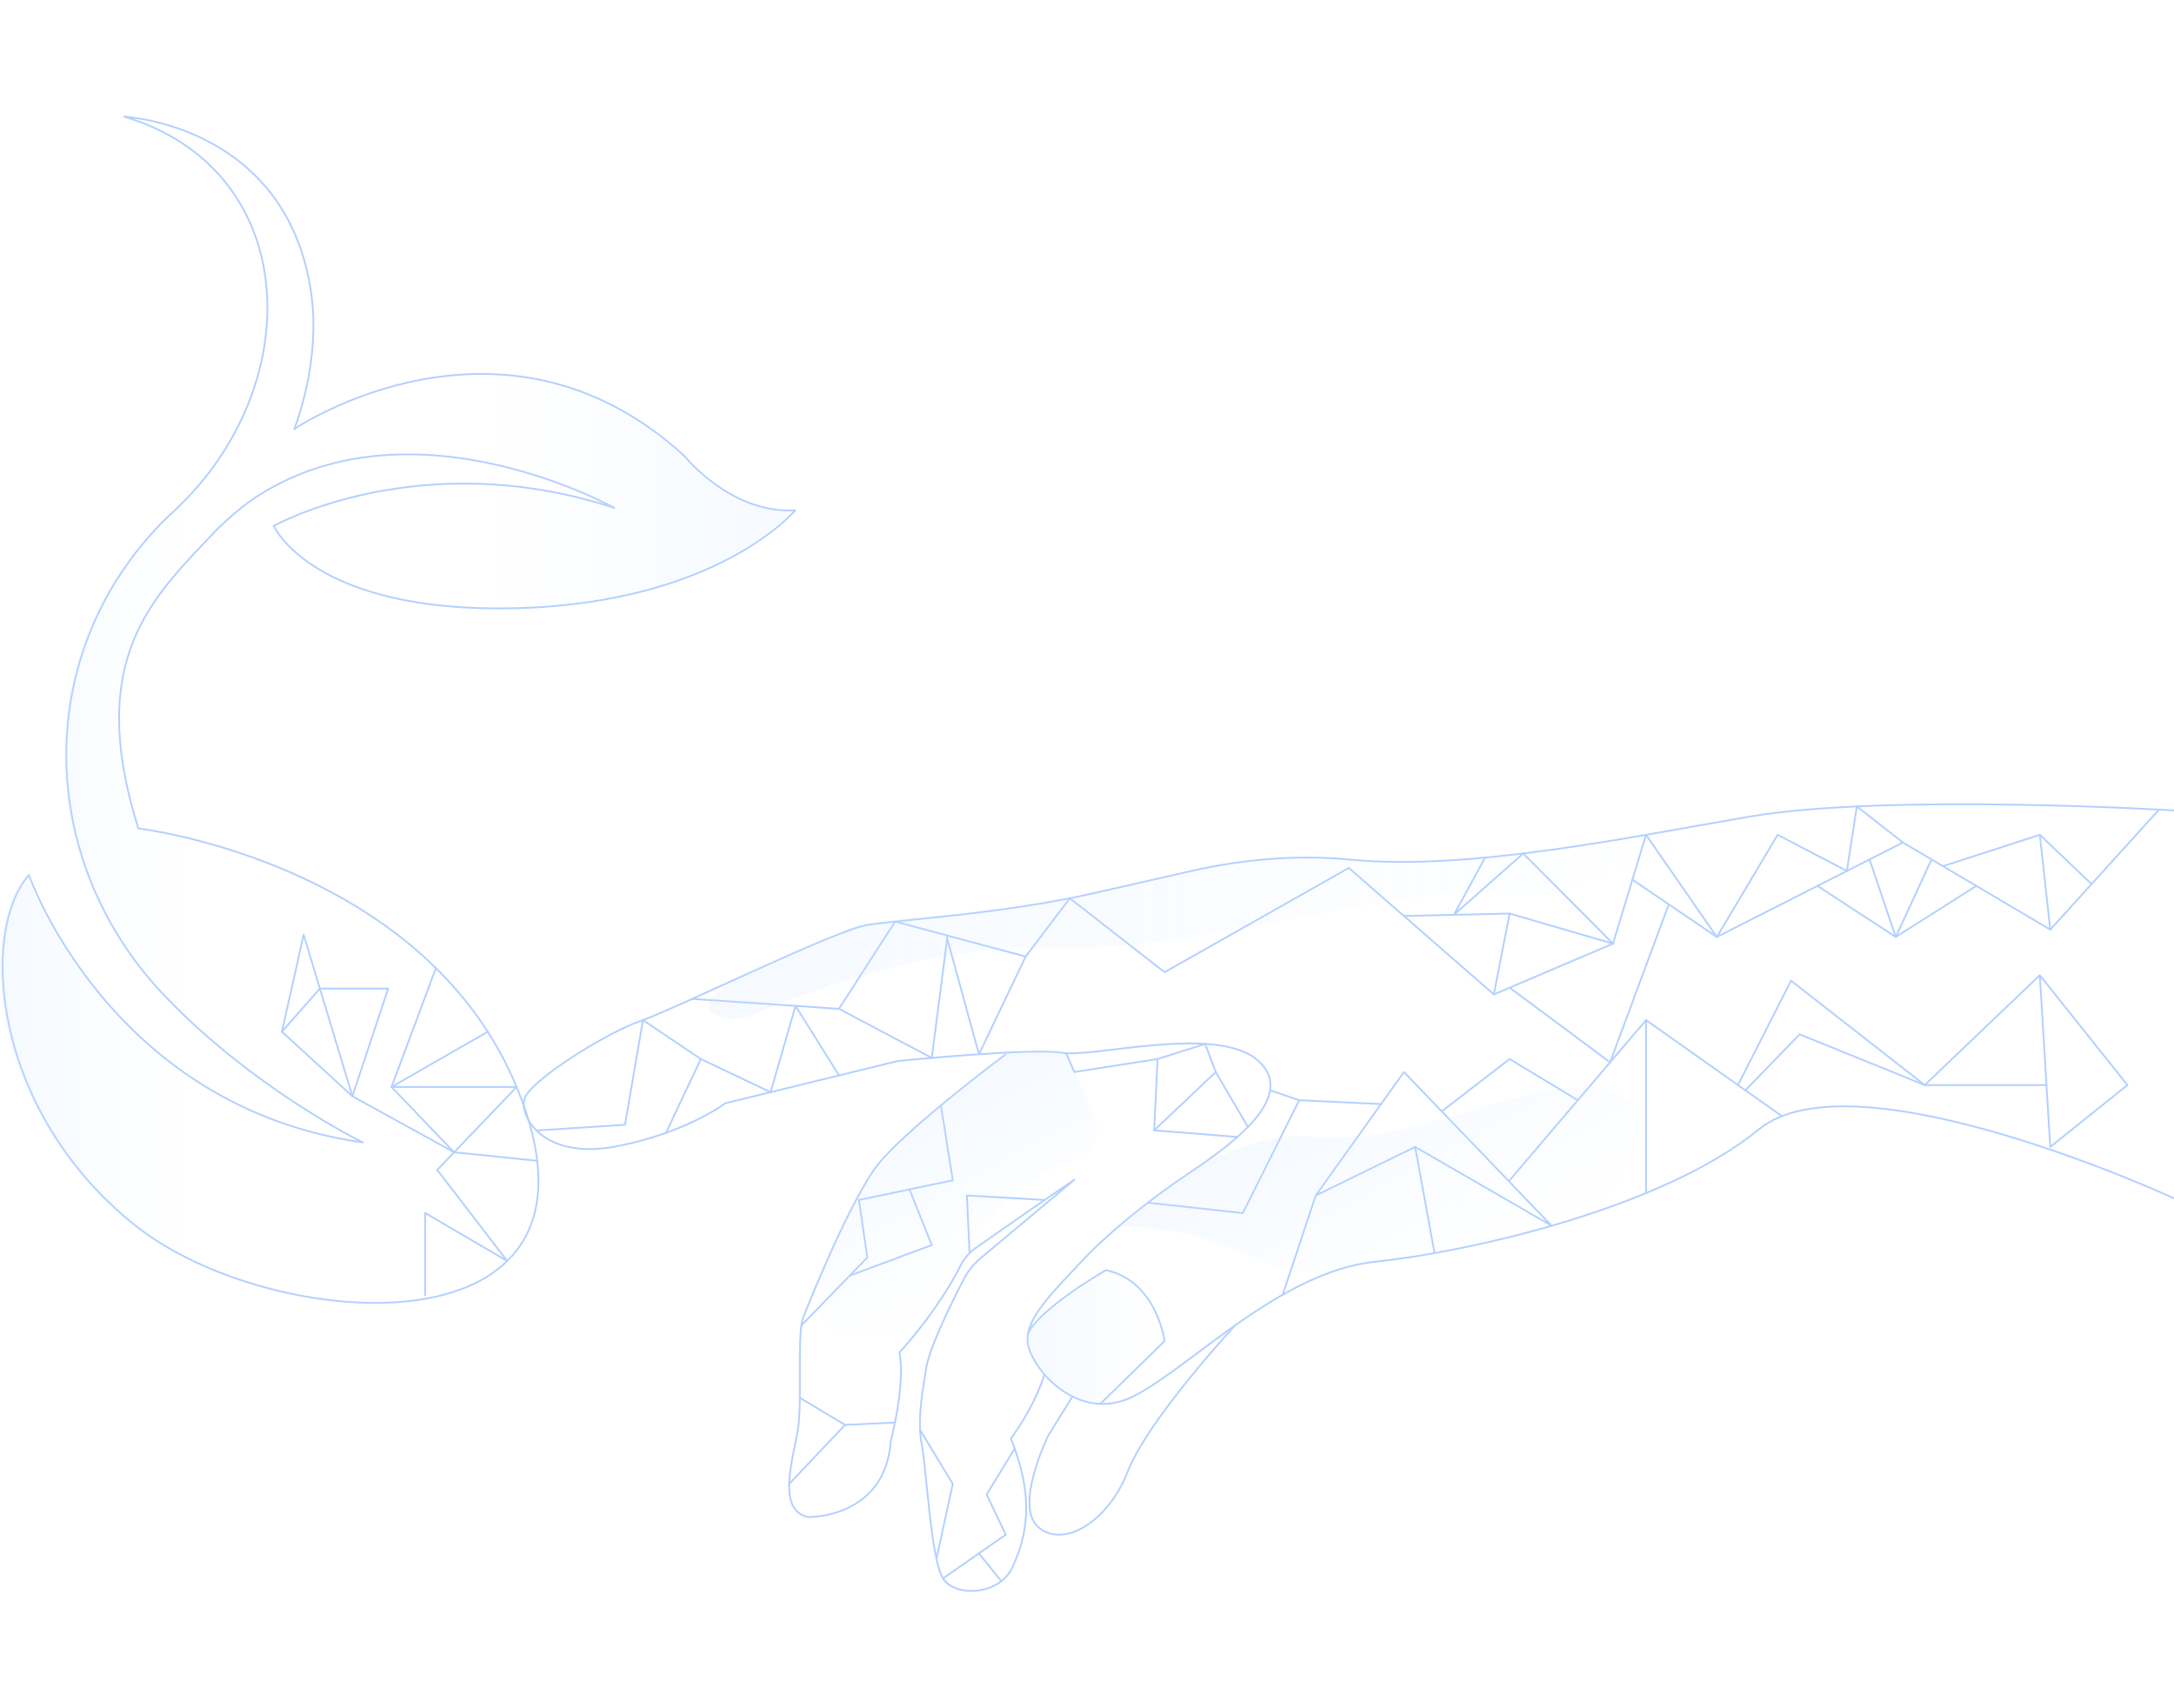<svg width="611" height="480" viewBox="0 0 611 480" fill="none" xmlns="http://www.w3.org/2000/svg">
<g clip-path="url(#clip0_46_36994)">
<g filter="url(#filter0_d_46_36994)">
<path d="M301.407 392.467L300.68 393.643L294.589 403.491C294.589 403.491 284.89 423.161 291.84 429.191C298.791 435.221 311.462 427.813 317.012 413.427C321.359 402.163 337.334 383.442 344.073 375.844C345.936 373.733 347.099 372.481 347.099 372.481" stroke="#B3D0FF" stroke-width="0.5" stroke-linecap="round" stroke-linejoin="round"/>
<path d="M282.657 296.279C271.954 304.395 251.063 320.702 245.514 328.932C237.625 340.6 227.636 365.478 225.773 370.168C223.91 374.858 225.522 393.39 224.293 401.468C223.051 409.546 218.056 424.4 227.094 426.346C227.094 426.346 248.791 426.852 250.363 404.945C250.363 404.945 254.591 388.978 252.768 380.104C252.768 380.104 263.378 368.803 270.104 355.416C271.069 353.494 272.562 351.863 274.372 350.599C280.767 346.137 295.818 335.645 301.962 331.523L275.614 353.583C273.658 355.213 272.073 357.198 270.91 359.423C267.673 365.642 261.172 378.701 260.247 384.744C259.005 392.821 257.802 399.256 259.11 406.259C260.419 413.25 261.647 438.292 265.043 443.614C268.439 448.936 281.018 448.431 284.639 440.277C288.259 432.111 291.14 421.783 284.11 404.287C284.11 404.287 290.704 395.565 293.532 386.273" stroke="#B3D0FF" stroke-width="0.5" stroke-linecap="round" stroke-linejoin="round"/>
<path d="M610.973 227.75C610.973 227.75 530.609 222.871 491.629 229.507C458.74 235.12 412.942 244.791 379.631 241.593C364.528 240.139 349.28 241.466 334.52 244.841C326.314 246.725 316.84 248.874 306.864 251.137C281.6 256.838 252.504 258.469 243.532 259.998C234.56 261.528 189.343 283.739 179.988 286.937C170.646 290.135 148.831 303.687 147.39 308.857C145.95 314.028 152.966 325.948 172.853 322.232C192.726 318.515 203.838 310.058 203.838 310.058L252.358 298.175C252.358 298.175 289.713 294.433 298.553 295.875C307.393 297.316 342.065 287.797 353.587 298.087C365.096 308.364 345.289 322.244 333.912 329.867C322.535 337.49 311.026 346.882 303.799 354.682C296.571 362.469 288.009 370.497 288.828 377.348C289.647 384.2 302.715 400.343 318.598 392.391C334.48 384.44 359.613 357.413 386.515 354.581C413.405 351.749 467.342 339.487 494.311 317.403C521.28 295.318 611 336.757 611 336.757" stroke="#B3D0FF" stroke-width="0.5" stroke-linecap="round" stroke-linejoin="round"/>
<path d="M309.269 394.502L327.319 376.868C327.319 376.868 325.086 359.979 310.815 356.945C310.815 356.945 292.369 367.589 288.934 374.693" stroke="#B3D0FF" stroke-width="0.5" stroke-linecap="round" stroke-linejoin="round"/>
<path d="M194.549 280.718L235.788 283.512L251.578 258.987L288.259 268.822L275.138 296.279L266.311 264.158" stroke="#B3D0FF" stroke-width="0.5" stroke-linecap="round" stroke-linejoin="round"/>
<path d="M288.26 268.822L300.667 252.452L327.306 273.221L379.089 243.919L419.84 279.466L453.323 265.194L462.612 234.615" stroke="#B3D0FF" stroke-width="0.5" stroke-linecap="round" stroke-linejoin="round"/>
<path d="M187.176 318.364L196.967 297.619L216.576 306.936" stroke="#B3D0FF" stroke-width="0.5" stroke-linecap="round" stroke-linejoin="round"/>
<path d="M196.968 297.619L180.702 286.685L175.654 316.088L150.8 317.706" stroke="#B3D0FF" stroke-width="0.5" stroke-linecap="round" stroke-linejoin="round"/>
<path d="M235.789 283.511L261.873 297.303L266.312 262.931" stroke="#B3D0FF" stroke-width="0.5" stroke-linecap="round" stroke-linejoin="round"/>
<path d="M216.576 306.936L223.579 282.689L235.789 302.195" stroke="#B3D0FF" stroke-width="0.5" stroke-linecap="round" stroke-linejoin="round"/>
<path d="M428.111 239.848L453.323 265.194" stroke="#B3D0FF" stroke-width="0.5" stroke-linecap="round" stroke-linejoin="round"/>
<path d="M419.84 279.466L424.28 256.737L453.323 265.194" stroke="#B3D0FF" stroke-width="0.5" stroke-linecap="round" stroke-linejoin="round"/>
<path d="M394.575 257.419L424.279 256.737" stroke="#B3D0FF" stroke-width="0.5" stroke-linecap="round" stroke-linejoin="round"/>
<path d="M417.382 241.023L408.661 257.04L428.111 239.848" stroke="#B3D0FF" stroke-width="0.5" stroke-linecap="round" stroke-linejoin="round"/>
<path d="M458.793 247.218L482.511 263.323L534.81 236.776L576.221 261.25L606.811 227.522" stroke="#B3D0FF" stroke-width="0.5" stroke-linecap="round" stroke-linejoin="round"/>
<path d="M482.512 263.323L499.61 234.615L519.06 244.766" stroke="#B3D0FF" stroke-width="0.5" stroke-linecap="round" stroke-linejoin="round"/>
<path d="M462.611 234.615L482.511 263.323" stroke="#B3D0FF" stroke-width="0.5" stroke-linecap="round" stroke-linejoin="round"/>
<path d="M519.06 244.765L521.861 226.638L534.81 236.776" stroke="#B3D0FF" stroke-width="0.5" stroke-linecap="round" stroke-linejoin="round"/>
<path d="M546.055 243.426L573.288 234.615L576.221 261.25" stroke="#B3D0FF" stroke-width="0.5" stroke-linecap="round" stroke-linejoin="round"/>
<path d="M587.823 248.444L573.288 234.615" stroke="#B3D0FF" stroke-width="0.5" stroke-linecap="round" stroke-linejoin="round"/>
<path d="M555.437 248.962L532.802 263.323L510.788 248.962" stroke="#B3D0FF" stroke-width="0.5" stroke-linecap="round" stroke-linejoin="round"/>
<path d="M525.429 241.529L532.802 263.323L542.857 241.529" stroke="#B3D0FF" stroke-width="0.5" stroke-linecap="round" stroke-linejoin="round"/>
<path d="M369.787 335.973L394.576 301.272L436.079 344.468L397.72 322.32L369.787 335.973Z" stroke="#B3D0FF" stroke-width="0.5" stroke-linecap="round" stroke-linejoin="round"/>
<path d="M424.279 331.701L462.612 286.685L500.786 313.649" stroke="#B3D0FF" stroke-width="0.5" stroke-linecap="round" stroke-linejoin="round"/>
<path d="M360.511 363.835L369.787 335.973" stroke="#B3D0FF" stroke-width="0.5" stroke-linecap="round" stroke-linejoin="round"/>
<path d="M462.611 286.685V335.278" stroke="#B3D0FF" stroke-width="0.5" stroke-linecap="round" stroke-linejoin="round"/>
<path d="M405.292 312.258L424.28 297.619L443.439 309.199" stroke="#B3D0FF" stroke-width="0.5" stroke-linecap="round" stroke-linejoin="round"/>
<path d="M488.457 304.938L503.362 275.61L540.941 304.938L573.288 274.068L597.905 304.938L576.221 322.32L573.288 274.068" stroke="#B3D0FF" stroke-width="0.5" stroke-linecap="round" stroke-linejoin="round"/>
<path d="M490.532 306.405L505.781 290.691L540.942 304.938H575.165" stroke="#B3D0FF" stroke-width="0.5" stroke-linecap="round" stroke-linejoin="round"/>
<path d="M322.588 337.995L349.306 340.915L365.149 309.198L388.14 310.273" stroke="#B3D0FF" stroke-width="0.5" stroke-linecap="round" stroke-linejoin="round"/>
<path d="M365.149 309.199L356.943 306.405" stroke="#B3D0FF" stroke-width="0.5" stroke-linecap="round" stroke-linejoin="round"/>
<path d="M403.178 352.142L397.721 322.321" stroke="#B3D0FF" stroke-width="0.5" stroke-linecap="round" stroke-linejoin="round"/>
<path d="M424.372 277.633L452.517 298.542L469.007 254.146" stroke="#B3D0FF" stroke-width="0.5" stroke-linecap="round" stroke-linejoin="round"/>
<path d="M264.423 310.526L267.779 331.7L241.405 337.237L243.757 353.405L225.231 372.481" stroke="#B3D0FF" stroke-width="0.5" stroke-linecap="round" stroke-linejoin="round"/>
<path d="M255.609 334.254L261.873 349.904L238.802 358.5" stroke="#B3D0FF" stroke-width="0.5" stroke-linecap="round" stroke-linejoin="round"/>
<path d="M293.584 337.237L271.742 335.973L272.495 352.141" stroke="#B3D0FF" stroke-width="0.5" stroke-linecap="round" stroke-linejoin="round"/>
<path d="M224.795 392.821L237.493 400.444L251.526 399.786" stroke="#B3D0FF" stroke-width="0.5" stroke-linecap="round" stroke-linejoin="round"/>
<path d="M221.809 417.029L237.493 400.444" stroke="#B3D0FF" stroke-width="0.5" stroke-linecap="round" stroke-linejoin="round"/>
<path d="M258.608 401.885L267.779 417.03L263.193 438.09" stroke="#B3D0FF" stroke-width="0.5" stroke-linecap="round" stroke-linejoin="round"/>
<path d="M285.18 407.106L277.292 419.988L282.657 431.289L275.112 436.56L265.043 443.589" stroke="#B3D0FF" stroke-width="0.5" stroke-linecap="round" stroke-linejoin="round"/>
<path d="M281.402 444.322L275.112 436.561" stroke="#B3D0FF" stroke-width="0.5" stroke-linecap="round" stroke-linejoin="round"/>
<path d="M299.649 295.988L301.949 301.272L325.323 297.619L324.385 317.655L347.76 319.526" stroke="#B3D0FF" stroke-width="0.5" stroke-linecap="round" stroke-linejoin="round"/>
<path d="M350.719 316.695L341.681 301.272L324.385 317.656" stroke="#B3D0FF" stroke-width="0.5" stroke-linecap="round" stroke-linejoin="round"/>
<path d="M325.323 297.619L338.709 293.372L341.682 301.272" stroke="#B3D0FF" stroke-width="0.5" stroke-linecap="round" stroke-linejoin="round"/>
<path opacity="0.18" d="M289.832 380.635C289.832 380.635 286.053 374.794 292.62 370.029C300.284 364.466 310.802 356.945 310.802 356.945C310.802 356.945 318.347 358.158 321.729 363.834C325.112 369.523 328.574 375.629 327.319 376.868C326.063 378.106 309.269 394.502 309.269 394.502C309.269 394.502 298.249 395.375 289.832 380.622V380.635Z" fill="url(#paint0_linear_46_36994)"/>
<path opacity="0.18" d="M202.768 285.686C205.926 286.634 209.349 286.28 212.361 284.952C223.963 279.871 260.274 265.371 294.919 266.471C336.886 267.811 394.655 247.939 421.175 251.175C447.694 254.398 485.604 230.557 485.604 230.557L436.582 238.748C436.582 238.748 406.309 243.211 388.141 242.136C369.972 241.062 356.653 238.597 318.743 248.457C280.834 258.317 245.686 257.495 240.07 260.276C234.89 262.843 185.829 280.616 202.768 285.698V285.686Z" fill="url(#paint1_linear_46_36994)"/>
<path opacity="0.18" d="M314.581 344.468C314.581 344.468 341.841 316.72 369.774 319.526C397.707 322.32 431.217 301.247 451.354 306.215C471.492 311.183 454.552 337.338 443.439 343.191C432.327 349.057 402.345 350.953 377.755 356.313C353.165 361.673 354.208 346.377 314.581 344.468Z" fill="url(#paint2_linear_46_36994)"/>
<path opacity="0.18" d="M270.051 306.165C270.051 306.165 241.364 325.999 232.26 354.695C223.156 383.391 244.787 370.37 250.336 375.73C255.886 381.09 266.444 361.938 266.444 361.938C266.444 361.938 276.843 335.076 300.614 326.366C313.854 321.524 306.586 311.942 301.948 301.272C301.063 299.237 300.072 296.924 299.319 295.976C295.659 295.243 288.259 295.71 282.934 295.824C280.225 298.314 275.482 301.576 270.038 306.165H270.051Z" fill="url(#paint3_linear_46_36994)"/>
</g>
<g opacity="0.65">
<g style="mix-blend-mode:screen">
<path d="M573.341 269.05C572.667 269.012 571.993 268.962 571.319 268.924C571.993 268.962 572.667 269 573.341 269.05Z" fill="url(#paint4_linear_46_36994)"/>
</g>
</g>
<g opacity="0.65">
<g style="mix-blend-mode:screen">
<path d="M214.595 280.769C213.921 280.731 213.247 280.68 212.573 280.642C213.247 280.68 213.921 280.718 214.595 280.769Z" fill="url(#paint5_linear_46_36994)"/>
</g>
</g>
<g filter="url(#filter1_d_46_36994)">
<path d="M72.854 139.122C68.942 141.398 62.666 147.023 60.737 149.059C43.044 167.743 23.871 184.909 38.868 232.82C38.868 232.82 87.098 238.458 120.977 270.593C132.275 281.3 141.973 294.953 147.761 312.322C170.911 381.799 75.404 374.163 38.062 344.431C-2.199 312.385 -5.82 261.933 8.121 245.917C8.121 245.917 30.716 310.982 101.963 321.057C101.963 321.057 71.109 306.014 45.99 279.543C14.463 246.321 9.283 196.679 35.221 159.298C38.934 153.938 43.361 148.73 48.607 143.901C86.9 108.669 84.97 47.7 34.931 32.796C34.931 32.796 80.821 34.983 87.507 82.666C89.225 94.941 86.992 108.935 82.737 120.54" stroke="#B3D0FF" stroke-width="0.5" stroke-linecap="round" stroke-linejoin="round"/>
<path d="M82.737 120.552C82.737 120.552 140.956 81.174 192.29 128.099C192.29 128.099 205.332 144.482 223.488 143.407C223.488 143.407 201.857 169.512 144.814 170.928C87.772 172.331 76.936 147.807 76.936 147.807C76.936 147.807 117.885 124.799 172.642 142.737C172.642 142.737 116.709 111.437 72.853 139.122" stroke="#B3D0FF" stroke-width="0.5" stroke-linecap="round" stroke-linejoin="round"/>
</g>
<g opacity="0.18">
<path d="M72.113 139.122C68.202 141.398 61.926 147.023 59.997 149.059C42.304 167.743 23.131 184.909 38.128 232.82C38.128 232.82 86.358 238.458 120.237 270.593C131.535 281.3 141.233 294.953 147.021 312.322C170.171 381.799 74.664 374.163 37.322 344.431C-2.939 312.385 -6.56 261.933 7.38 245.917C7.38 245.917 29.976 310.982 101.223 321.057C101.223 321.057 70.369 306.014 45.25 279.543C13.723 246.321 8.543 196.679 34.481 159.298C38.194 153.938 42.621 148.73 47.867 143.901C86.159 108.669 84.23 47.7 34.191 32.796C34.191 32.796 80.081 34.983 86.767 82.666C88.485 94.941 86.252 108.935 81.997 120.54" fill="url(#paint6_linear_46_36994)"/>
<path d="M81.997 120.552C81.997 120.552 140.216 81.174 191.55 128.099C191.55 128.099 204.592 144.482 222.747 143.407C222.747 143.407 201.117 169.512 144.074 170.928C87.031 172.331 76.196 147.807 76.196 147.807C76.196 147.807 117.145 124.799 171.902 142.737C171.902 142.737 115.969 111.437 72.113 139.122" fill="url(#paint7_linear_46_36994)"/>
</g>
<g filter="url(#filter2_d_46_36994)">
<path d="M150.998 326.215L127.623 323.826L110.036 305.47L137.084 289.947" stroke="#B3D0FF" stroke-width="0.5" stroke-linecap="round" stroke-linejoin="round"/>
</g>
<g filter="url(#filter3_d_46_36994)">
<path d="M119.484 363.962V340.891L142.555 354.38L122.88 328.781L145.21 305.47H110.036L122.51 272.072" stroke="#B3D0FF" stroke-width="0.5" stroke-linecap="round" stroke-linejoin="round"/>
</g>
<g filter="url(#filter4_d_46_36994)">
<path d="M85.34 262.667L89.899 277.824H109.098L99.042 308.074L79.235 289.947L85.34 262.667Z" stroke="#B3D0FF" stroke-width="0.5" stroke-linecap="round" stroke-linejoin="round"/>
</g>
<g filter="url(#filter5_d_46_36994)">
<path d="M79.235 289.947L89.899 277.824L99.042 308.075L127.623 323.826" stroke="#B3D0FF" stroke-width="0.5" stroke-linecap="round" stroke-linejoin="round"/>
</g>
</g>
<defs>
<filter id="filter0_d_46_36994" x="128.959" y="207.771" width="500.291" height="257.581" filterUnits="userSpaceOnUse" color-interpolation-filters="sRGB">
<feFlood flood-opacity="0" result="BackgroundImageFix"/>
<feColorMatrix in="SourceAlpha" type="matrix" values="0 0 0 0 0 0 0 0 0 0 0 0 0 0 0 0 0 0 127 0" result="hardAlpha"/>
<feOffset/>
<feGaussianBlur stdDeviation="9"/>
<feColorMatrix type="matrix" values="0 0 0 0 0.184 0 0 0 0 0.404 0 0 0 0 0.878 0 0 0 0.75 0"/>
<feBlend mode="normal" in2="BackgroundImageFix" result="effect1_dropShadow_46_36994"/>
<feBlend mode="normal" in="SourceGraphic" in2="effect1_dropShadow_46_36994" result="shape"/>
</filter>
<filter id="filter1_d_46_36994" x="-17.51" y="14.546" width="259.247" height="369.864" filterUnits="userSpaceOnUse" color-interpolation-filters="sRGB">
<feFlood flood-opacity="0" result="BackgroundImageFix"/>
<feColorMatrix in="SourceAlpha" type="matrix" values="0 0 0 0 0 0 0 0 0 0 0 0 0 0 0 0 0 0 127 0" result="hardAlpha"/>
<feOffset/>
<feGaussianBlur stdDeviation="9"/>
<feColorMatrix type="matrix" values="0 0 0 0 0.184 0 0 0 0 0.404 0 0 0 0 0.878 0 0 0 0.75 0"/>
<feBlend mode="normal" in2="BackgroundImageFix" result="effect1_dropShadow_46_36994"/>
<feBlend mode="normal" in="SourceGraphic" in2="effect1_dropShadow_46_36994" result="shape"/>
</filter>
<filter id="filter2_d_46_36994" x="91.786" y="271.697" width="77.462" height="72.768" filterUnits="userSpaceOnUse" color-interpolation-filters="sRGB">
<feFlood flood-opacity="0" result="BackgroundImageFix"/>
<feColorMatrix in="SourceAlpha" type="matrix" values="0 0 0 0 0 0 0 0 0 0 0 0 0 0 0 0 0 0 127 0" result="hardAlpha"/>
<feOffset/>
<feGaussianBlur stdDeviation="9"/>
<feColorMatrix type="matrix" values="0 0 0 0 0.184 0 0 0 0 0.404 0 0 0 0 0.878 0 0 0 0.75 0"/>
<feBlend mode="normal" in2="BackgroundImageFix" result="effect1_dropShadow_46_36994"/>
<feBlend mode="normal" in="SourceGraphic" in2="effect1_dropShadow_46_36994" result="shape"/>
</filter>
<filter id="filter3_d_46_36994" x="91.786" y="253.822" width="71.675" height="128.39" filterUnits="userSpaceOnUse" color-interpolation-filters="sRGB">
<feFlood flood-opacity="0" result="BackgroundImageFix"/>
<feColorMatrix in="SourceAlpha" type="matrix" values="0 0 0 0 0 0 0 0 0 0 0 0 0 0 0 0 0 0 127 0" result="hardAlpha"/>
<feOffset/>
<feGaussianBlur stdDeviation="9"/>
<feColorMatrix type="matrix" values="0 0 0 0 0.184 0 0 0 0 0.404 0 0 0 0 0.878 0 0 0 0.75 0"/>
<feBlend mode="normal" in2="BackgroundImageFix" result="effect1_dropShadow_46_36994"/>
<feBlend mode="normal" in="SourceGraphic" in2="effect1_dropShadow_46_36994" result="shape"/>
</filter>
<filter id="filter4_d_46_36994" x="60.985" y="244.417" width="66.362" height="81.908" filterUnits="userSpaceOnUse" color-interpolation-filters="sRGB">
<feFlood flood-opacity="0" result="BackgroundImageFix"/>
<feColorMatrix in="SourceAlpha" type="matrix" values="0 0 0 0 0 0 0 0 0 0 0 0 0 0 0 0 0 0 127 0" result="hardAlpha"/>
<feOffset/>
<feGaussianBlur stdDeviation="9"/>
<feColorMatrix type="matrix" values="0 0 0 0 0.184 0 0 0 0 0.404 0 0 0 0 0.878 0 0 0 0.75 0"/>
<feBlend mode="normal" in2="BackgroundImageFix" result="effect1_dropShadow_46_36994"/>
<feBlend mode="normal" in="SourceGraphic" in2="effect1_dropShadow_46_36994" result="shape"/>
</filter>
<filter id="filter5_d_46_36994" x="60.985" y="259.574" width="84.888" height="82.502" filterUnits="userSpaceOnUse" color-interpolation-filters="sRGB">
<feFlood flood-opacity="0" result="BackgroundImageFix"/>
<feColorMatrix in="SourceAlpha" type="matrix" values="0 0 0 0 0 0 0 0 0 0 0 0 0 0 0 0 0 0 127 0" result="hardAlpha"/>
<feOffset/>
<feGaussianBlur stdDeviation="9"/>
<feColorMatrix type="matrix" values="0 0 0 0 0.184 0 0 0 0 0.404 0 0 0 0 0.878 0 0 0 0.75 0"/>
<feBlend mode="normal" in2="BackgroundImageFix" result="effect1_dropShadow_46_36994"/>
<feBlend mode="normal" in="SourceGraphic" in2="effect1_dropShadow_46_36994" result="shape"/>
</filter>
<linearGradient id="paint0_linear_46_36994" x1="288.748" y1="375.73" x2="327.57" y2="375.73" gradientUnits="userSpaceOnUse">
<stop stop-color="#CAE3FF"/>
<stop offset="1" stop-color="#CAE3FF" stop-opacity="0"/>
</linearGradient>
<linearGradient id="paint1_linear_46_36994" x1="199.227" y1="258.393" x2="485.604" y2="258.393" gradientUnits="userSpaceOnUse">
<stop stop-color="#CAE3FF"/>
<stop offset="1" stop-color="#CAE3FF" stop-opacity="0"/>
</linearGradient>
<linearGradient id="paint2_linear_46_36994" x1="374.412" y1="307.138" x2="405.808" y2="363.989" gradientUnits="userSpaceOnUse">
<stop stop-color="#CAE3FF"/>
<stop offset="1" stop-color="#CAE3FF" stop-opacity="0"/>
</linearGradient>
<linearGradient id="paint3_linear_46_36994" x1="252.635" y1="312.561" x2="280.016" y2="362.129" gradientUnits="userSpaceOnUse">
<stop stop-color="#CAE3FF"/>
<stop offset="1" stop-color="#CAE3FF" stop-opacity="0"/>
</linearGradient>
<linearGradient id="paint4_linear_46_36994" x1="572.367" y1="269.016" x2="572.367" y2="269.016" gradientUnits="userSpaceOnUse">
<stop stop-color="white"/>
<stop offset="0.27" stop-color="#FEFEFC"/>
<stop offset="0.42" stop-color="#FEFCF4"/>
<stop offset="0.53" stop-color="#FDF9E7"/>
<stop offset="0.63" stop-color="#FCF4D3"/>
<stop offset="0.72" stop-color="#FAEEBA"/>
<stop offset="0.81" stop-color="#F8E79B"/>
<stop offset="0.88" stop-color="#F5DE77"/>
<stop offset="0.96" stop-color="#F3D44D"/>
<stop offset="1" stop-color="#F1CD30"/>
</linearGradient>
<linearGradient id="paint5_linear_46_36994" x1="213.617" y1="280.731" x2="213.617" y2="280.731" gradientUnits="userSpaceOnUse">
<stop stop-color="white"/>
<stop offset="0.27" stop-color="#FEFEFC"/>
<stop offset="0.42" stop-color="#FEFCF4"/>
<stop offset="0.53" stop-color="#FDF9E7"/>
<stop offset="0.63" stop-color="#FCF4D3"/>
<stop offset="0.72" stop-color="#FAEEBA"/>
<stop offset="0.81" stop-color="#F8E79B"/>
<stop offset="0.88" stop-color="#F5DE77"/>
<stop offset="0.96" stop-color="#F3D44D"/>
<stop offset="1" stop-color="#F1CD30"/>
</linearGradient>
<linearGradient id="paint6_linear_46_36994" x1="0.007" y1="199.485" x2="150.602" y2="199.485" gradientUnits="userSpaceOnUse">
<stop stop-color="#CAE3FF"/>
<stop offset="0.35" stop-color="#CAE3FF" stop-opacity="0"/>
</linearGradient>
<linearGradient id="paint7_linear_46_36994" x1="72.113" y1="138.035" x2="222.747" y2="138.035" gradientUnits="userSpaceOnUse">
<stop offset="0.43" stop-color="#CAE3FF" stop-opacity="0"/>
<stop offset="1" stop-color="#CAE3FF"/>
</linearGradient>
<clipPath id="clip0_46_36994">
<rect width="611" height="480" fill="white"/>
</clipPath>
</defs>
</svg>
